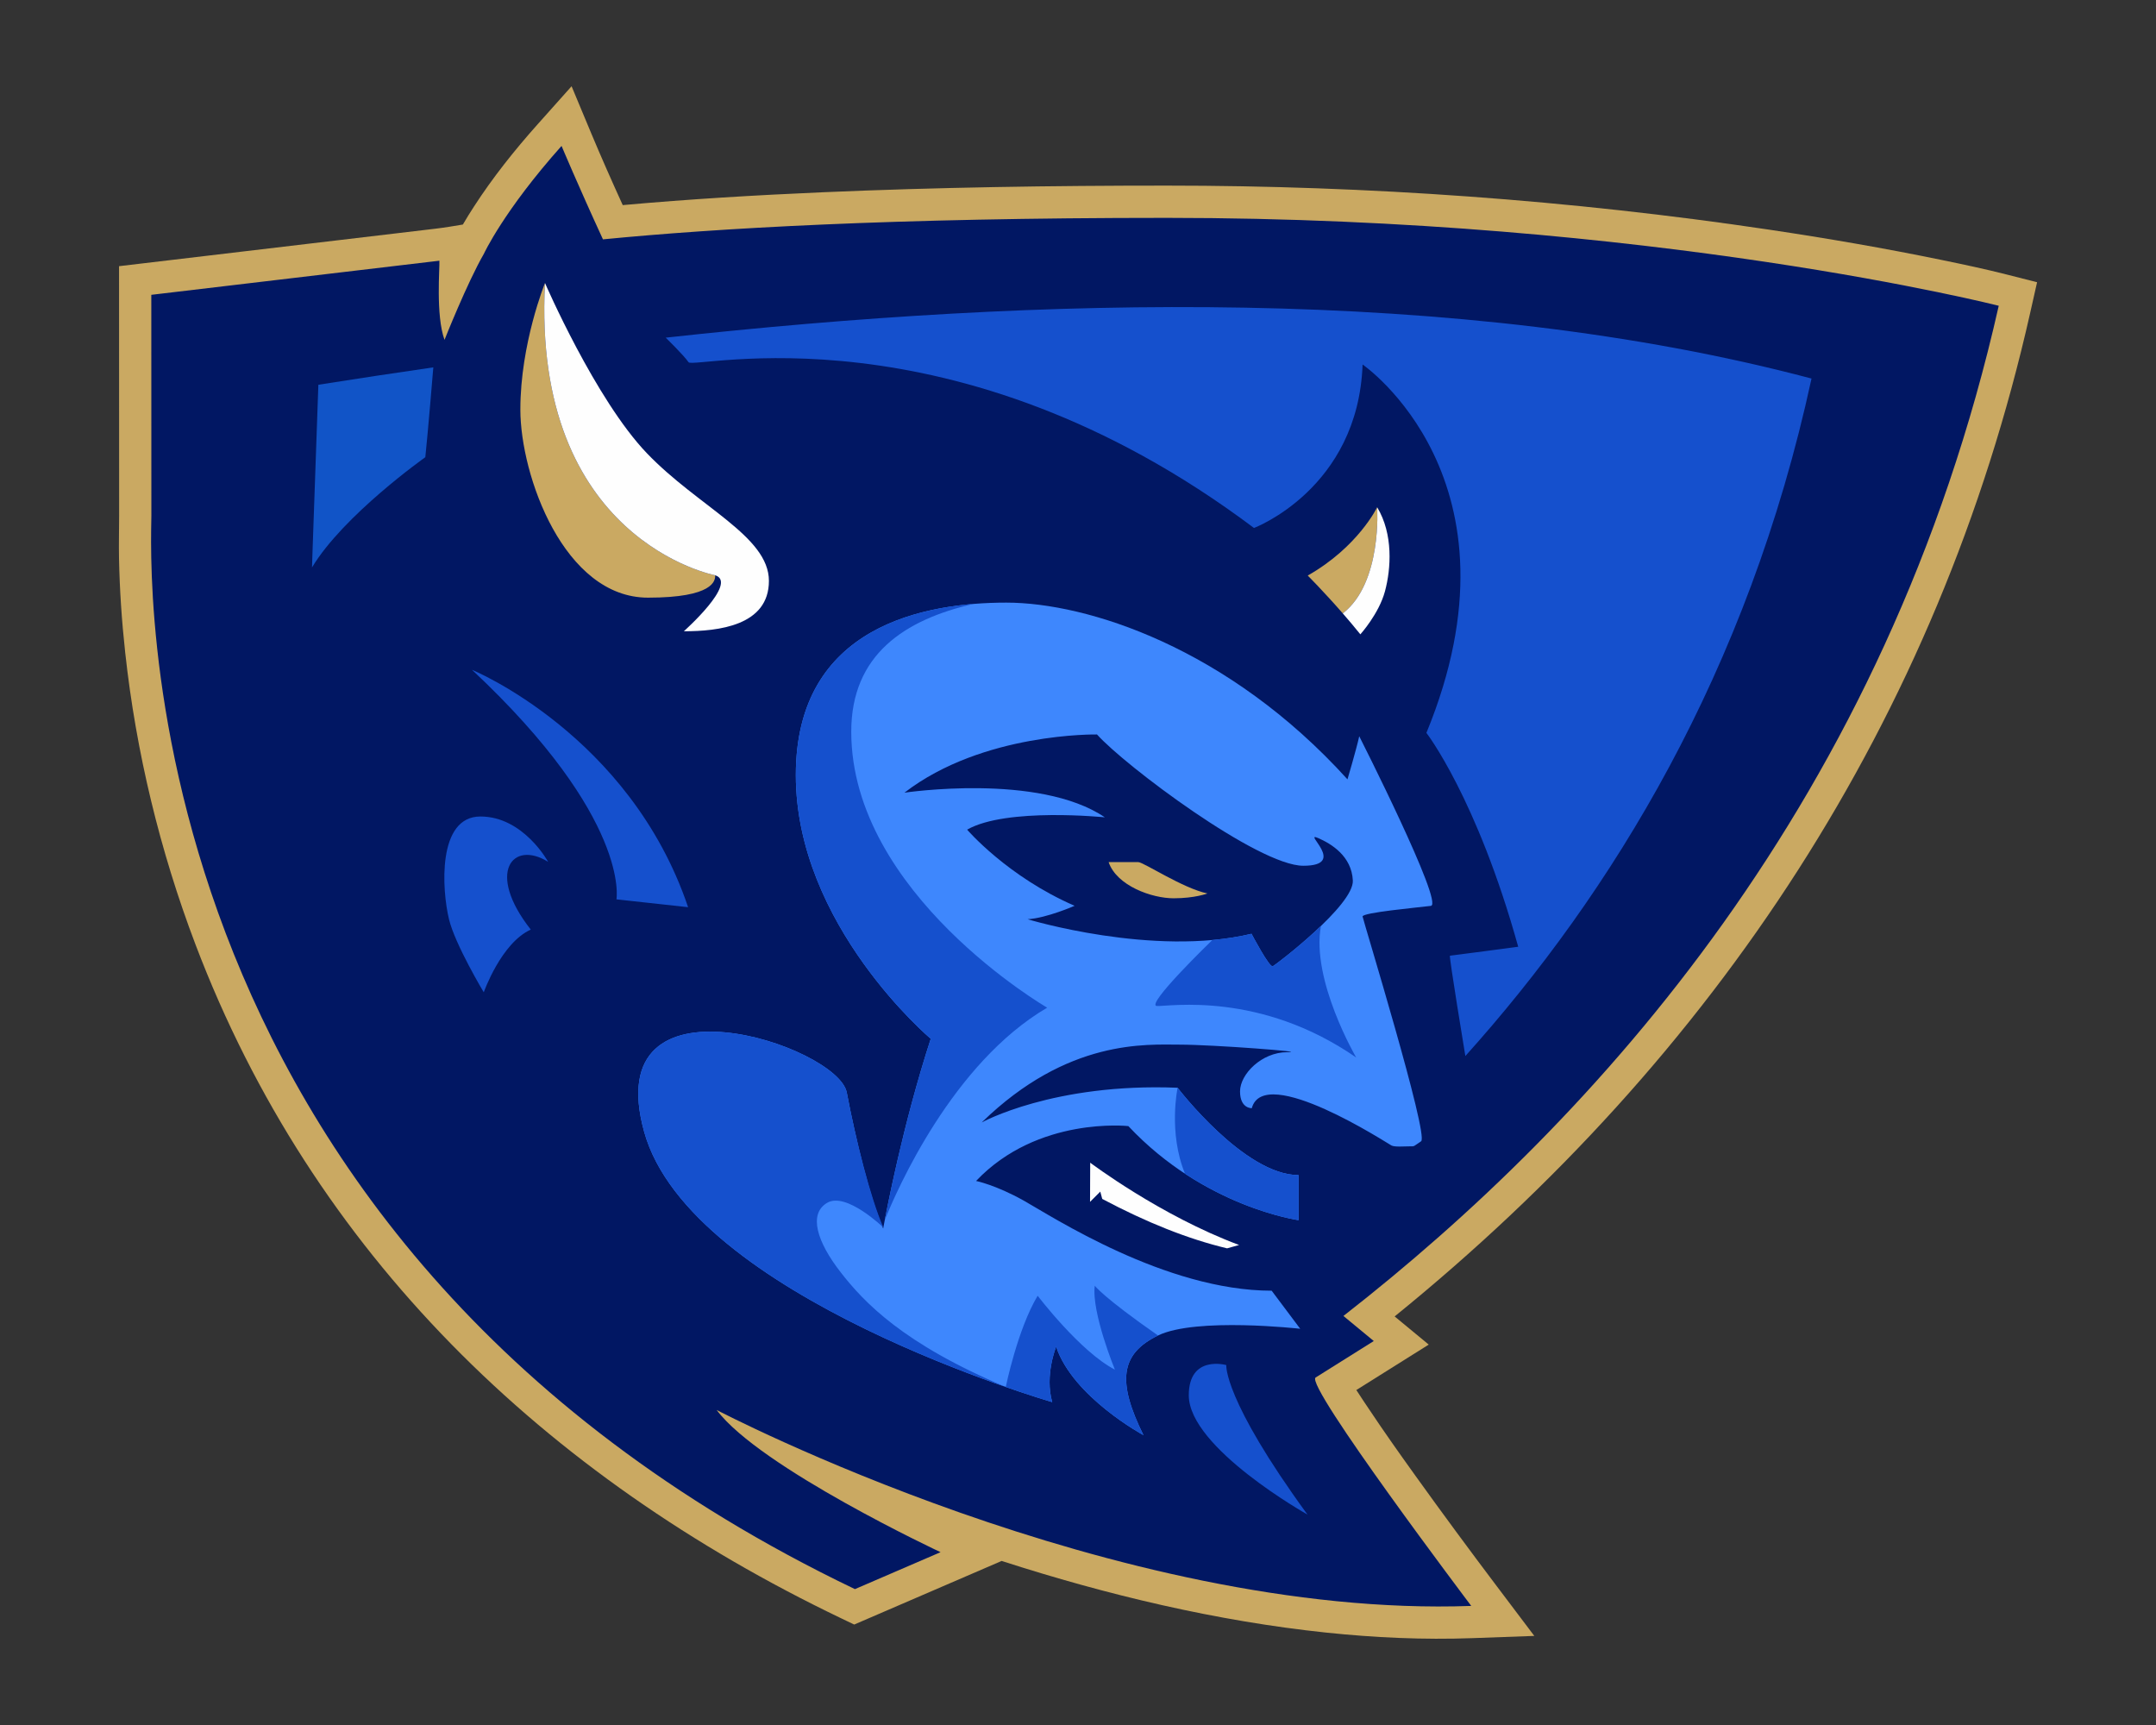 <?xml version="1.0" encoding="UTF-8"?>
<!DOCTYPE svg PUBLIC "-//W3C//DTD SVG 1.1//EN" "http://www.w3.org/Graphics/SVG/1.1/DTD/svg11.dtd">
<!-- Creator: CorelDRAW -->
<svg xmlns="http://www.w3.org/2000/svg" xml:space="preserve" width="2000px" height="1600px" version="1.1" style="shape-rendering:geometricPrecision; text-rendering:geometricPrecision; image-rendering:optimizeQuality; fill-rule:evenodd; clip-rule:evenodd"
viewBox="0 0 2000 1600"
 xmlns:xlink="http://www.w3.org/1999/xlink">
 <rect x="0" y="0" width="2000" height="1600" fill="#333333" stroke="none"/>
 <defs>
  <style type="text/css">
   <![CDATA[
    .fil1 {fill:#011763}
    .fil2 {fill:#1154C7}
    .fil4 {fill:#1550CD}
    .fil3 {fill:#3E87FD}
    .fil0 {fill:#CAA962}
    .fil5 {fill:#FEFEFE}
   ]]>
  </style>
 </defs>
 <g id="Capa_x0020_1">
  <g id="Bluefield_x0020_State_x0020_College.cdr">
   <path class="fil0" d="M929.18 1447.83l-136.78 59 -12.27 -5.88c-274.6,-131.64 -489.75,-337.89 -598.81,-624.96 -33,-86.86 -55.13,-178.52 -65.2,-270.91 -3.16,-28.94 -5.15,-58.08 -5.72,-87.19 -0.26,-13.28 0.11,-26.31 0.11,-39.53l-0.08 -231.47 293.65 -34.78c8.4,-1 16.85,-2.42 25.29,-3.84 3.34,-5.77 6.92,-11.44 10.32,-16.7 17.35,-26.84 37.65,-52.31 58.91,-76.13l31.62 -35.44 18.29 43.82c9.31,22.24 19.15,44.42 29.17,66.43 61.56,-5.55 123.36,-9.23 185.09,-11.9 106.44,-4.61 213.12,-6.18 319.66,-6.18 186.26,0 374.07,13.34 558.34,40.8 53.86,8.03 107.66,17.28 160.99,28.28 19.89,4.1 40.04,8.37 59.72,13.37l28.21 7.17 -6.4 28.4c-85.07,377.48 -292.35,689.9 -589.56,930.85l31.63 26.13 -67.16 42.13c4.25,6.7 8.85,13.37 11.8,17.81 13.9,20.89 28.45,41.43 43.09,61.81 24.76,34.48 50.01,68.73 75.59,102.61l34.6 45.84 -57.39 2.07c-45.28,1.64 -90.71,-0.42 -135.75,-5.15 -101.11,-10.63 -202.95,-34.78 -300.96,-66.46z"/>
   <path class="fil1" d="M793.06 1473.97l79.45 -34.27c0,0 -167.73,-78.41 -207.72,-131.9 0,0 369.74,193.7 700.01,181.75 0,0 -155.01,-205.19 -144.36,-211.87l53.93 -33.83 -28.15 -23.25c233.04,-181.75 504.55,-478.45 607.89,-936.99 0,0 -320.41,-81.53 -771.68,-81.53 -255.85,0 -418.77,9.77 -523.1,19.93 -23.12,-50.16 -38.41,-86.66 -38.41,-86.66 -53.75,60.24 -72.06,100.07 -72.06,100.07 -15.52,26.9 -36.51,79.8 -36.51,79.8 -8.31,-22.85 -4.3,-67.73 -4.75,-73.41l-267.25 31.65 0.07 204.89c0.01,33.67 -33.93,666.5 652.64,995.62zm484.45 -1003.48c0,0 4.79,70.2 -31.88,98.46 -17.53,-20.12 -32.52,-35.1 -32.52,-35.1 46.74,-26.49 64.4,-63.36 64.4,-63.36zm-188.87 362.7c-19.99,0 -52.7,-11.48 -60.23,-33.55l27.52 0c4.79,0 41.46,24.37 64.14,29.08 0,0 -11.44,4.47 -31.43,4.47zm-583.08 -570.68c0,0 -22.85,56.08 -22.85,117.36 0,61.27 40.5,174.48 118.4,174.48 60.76,0 62.57,-15.84 62.31,-20.77 0,0 -170.33,-32.2 -157.86,-271.07z"/>
   <path class="fil2" d="M401.96 340.74c-36.5,5.27 -72.11,10.68 -106.63,16.13l-5.56 158.81c-0.06,1.72 -0.21,5.35 -0.32,10.63 29.18,-48.57 105.1,-102.24 105.1,-102.24 2.49,-23.61 7.39,-83.02 7.41,-83.33z"/>
   <path class="fil3" d="M1249.98 722.87c0,0 8.31,-28.04 10.91,-39.99 0,0 78.93,155.79 66.47,157.35 -12.46,1.56 -63.87,6.23 -63.36,9.87 0.52,3.63 61.8,203.56 54.27,208.49 -7.53,4.94 -5.45,4.68 -10.64,4.68 -5.2,0 -13.73,0.78 -16.85,-0.78 -3.11,-1.56 -118.14,-76.67 -129.56,-34.6 0,0 -10.91,0.52 -10.91,-15.58 0,-16.1 20.25,-36.35 43.62,-36.35 23.37,0 -68.81,-7.02 -99.44,-7.02 -30.64,0 -103.86,-5.71 -183.83,72.19 0,0 66.47,-36.87 181.75,-32.2 0,0 61.8,81.01 112.17,81.01l0 41.8c0,0 -87.24,-11.94 -157.87,-87.24 0,0 -84.12,-9.35 -141.25,50.89 0,0 18.18,3.64 44.14,18.18 25.97,14.54 131.39,83.6 230.05,83.6l26.49 35.32c0,0 -96.59,-10.91 -131.91,6.23 -35.31,17.13 -37.91,43.1 -13.5,92.43 0,0 -65.43,-35.31 -81.01,-82.05 0,0 -10.8,26.67 -3.63,51.41 0,0 -335.99,-97.11 -378.57,-250.82 -42.59,-153.71 179.67,-79.97 187.98,-36.35 8.31,43.62 21.75,98.64 33.75,126.19 3.12,-16.62 18.18,-96.07 44.15,-176.04 0,0 -125.16,-105.42 -125.16,-244.59 0,-139.17 120.48,-159.95 195.26,-159.95 74.78,0 205.64,41.55 316.48,163.92zm-232.35 -41.62c0,0 -105.94,-2.08 -178.64,54 0,0 124.64,-18.69 185.91,22.85 0,0 -91.39,-9.34 -127.75,11.43 0,0 37.39,43.62 99.71,70.62 0,0 -25.97,11.43 -43.62,12.47 0,0 116.32,35.31 207.72,13.5 0,0 16.62,31.67 19.73,30.12 3.12,-1.56 75.3,-56.61 74.26,-79.46 -1.04,-22.84 -20.25,-34.27 -32.2,-39.46 -15.38,-6.69 28.1,25.7 -13.75,25.7 -41.86,0 -165.92,-93.22 -191.37,-121.77z"/>
   <path class="fil4" d="M1124.62 871.9l0 0.01c0,0 -62.85,60.67 -51.42,61.19 11.42,0.52 95.55,-14.02 184.87,47.77 0,0 -41.96,-71.71 -32.72,-121.99 -19.94,19.16 -42.93,36.49 -44.66,37.36 -3.11,1.55 -19.73,-30.12 -19.73,-30.12 -11.8,2.81 -24.01,4.67 -36.34,5.78zm-708.05 -19.02c5.71,23.37 32.19,67.51 32.19,67.51 0,0 16.1,-45.7 43.62,-58.16 -41.84,-53.16 -16.74,-83.3 16.1,-62.84 0,0 -22.85,-42.06 -62.83,-42.06 -40.17,0 -35.79,68.14 -29.08,95.55zm21.29 -231.61c0,0 146.44,60.23 200.45,220.18l-66.47 -7.27c0,0 13.5,-74.78 -133.98,-212.91zm921.47 358.25c135.65,-151.01 262.14,-355.88 321.12,-628.41 -327.98,-86.9 -718.55,-75.77 -1062.91,-37.92 0.16,0.16 16.57,16.09 21.22,22.8 4.68,6.75 245.11,-56.08 524.49,153.72 0,0 96.59,-36.35 100.75,-151.64 0,0 155.79,106.98 59.2,341.7 0,0 46.73,60.24 85.16,198.37 0,0 -62.31,8.31 -63.35,8.31 -1.04,0 14.31,93.03 14.32,93.07zm-538.55 152.02c5.15,-26.66 19.6,-97.15 42.62,-168.05 0,0 -125.16,-105.42 -125.16,-244.59 0,-121.39 91.65,-152.7 164.69,-158.72 -63.66,14.57 -113.27,47.01 -113.27,118.47 0,150.59 181.75,256.01 181.75,256.01 -87.99,51.52 -139.4,168.98 -150.63,196.88zm253.45 107.18c-35.31,17.13 -37.91,43.1 -13.5,92.43 0,0 -65.43,-35.31 -81.01,-82.05 0,0 -10.8,26.67 -3.63,51.41 0,0 -16.7,-4.83 -43.09,-14.02 0.03,-0.12 10.91,-53.53 29.58,-84.65 0,0 39.47,51.93 71.66,68.55 0,0 -21.81,-52.97 -18.69,-77.89 0,0 7.28,10.39 58.68,46.22zm63.34 27.44c0,0 -3.12,31.16 75.3,138.65 0,0 -110.1,-61.79 -110.1,-110.61 0,-37.9 34.8,-28.04 34.8,-28.04zm-204.61 20.32c-92.09,-32.08 -302.35,-117.34 -335.44,-236.79 -42.59,-153.71 179.67,-79.97 187.98,-36.35 8.31,43.62 21.94,97.64 33.94,125.19 0,0 -34.46,-33.28 -52.11,-22.89 -17.66,10.38 -9.35,36.35 12.46,64.39 21.81,28.04 58.19,66.48 153.17,106.45zm159.45 -277.55c0,0 61.8,81.01 112.17,81.01l0 41.8c0,0 -50.21,-6.88 -105.29,-43.07 -15.74,-38.19 -6.88,-79.74 -6.88,-79.74z"/>
   <path class="fil5" d="M1011.32 1078.43c0,0 64.91,49.07 138.13,76.34 -3.72,1.03 -7.44,2.07 -11.16,3.11 -36.15,-8.63 -74.81,-24.05 -115.8,-45.84l-1.82 -6.78 -9.5 9.5 0.15 -36.33zm234.31 -509.48c5.32,6.09 10.86,12.66 16.3,19.42 0,0 17.24,-19.05 22.85,-39.98 5.61,-20.94 7.79,-52.97 -7.27,-77.9 0,0 4.79,70.2 -31.88,98.46zm-740.07 -306.44c0,0 46.74,108.02 94.51,157.87 47.78,49.85 113.21,76.86 113.21,118.4 0,41.54 -46.74,46.74 -78.93,46.74 0,0 50.75,-45.13 29.07,-51.94 0,0 -170.33,-32.2 -157.86,-271.07z"/>
  </g>
 </g>
</svg>
